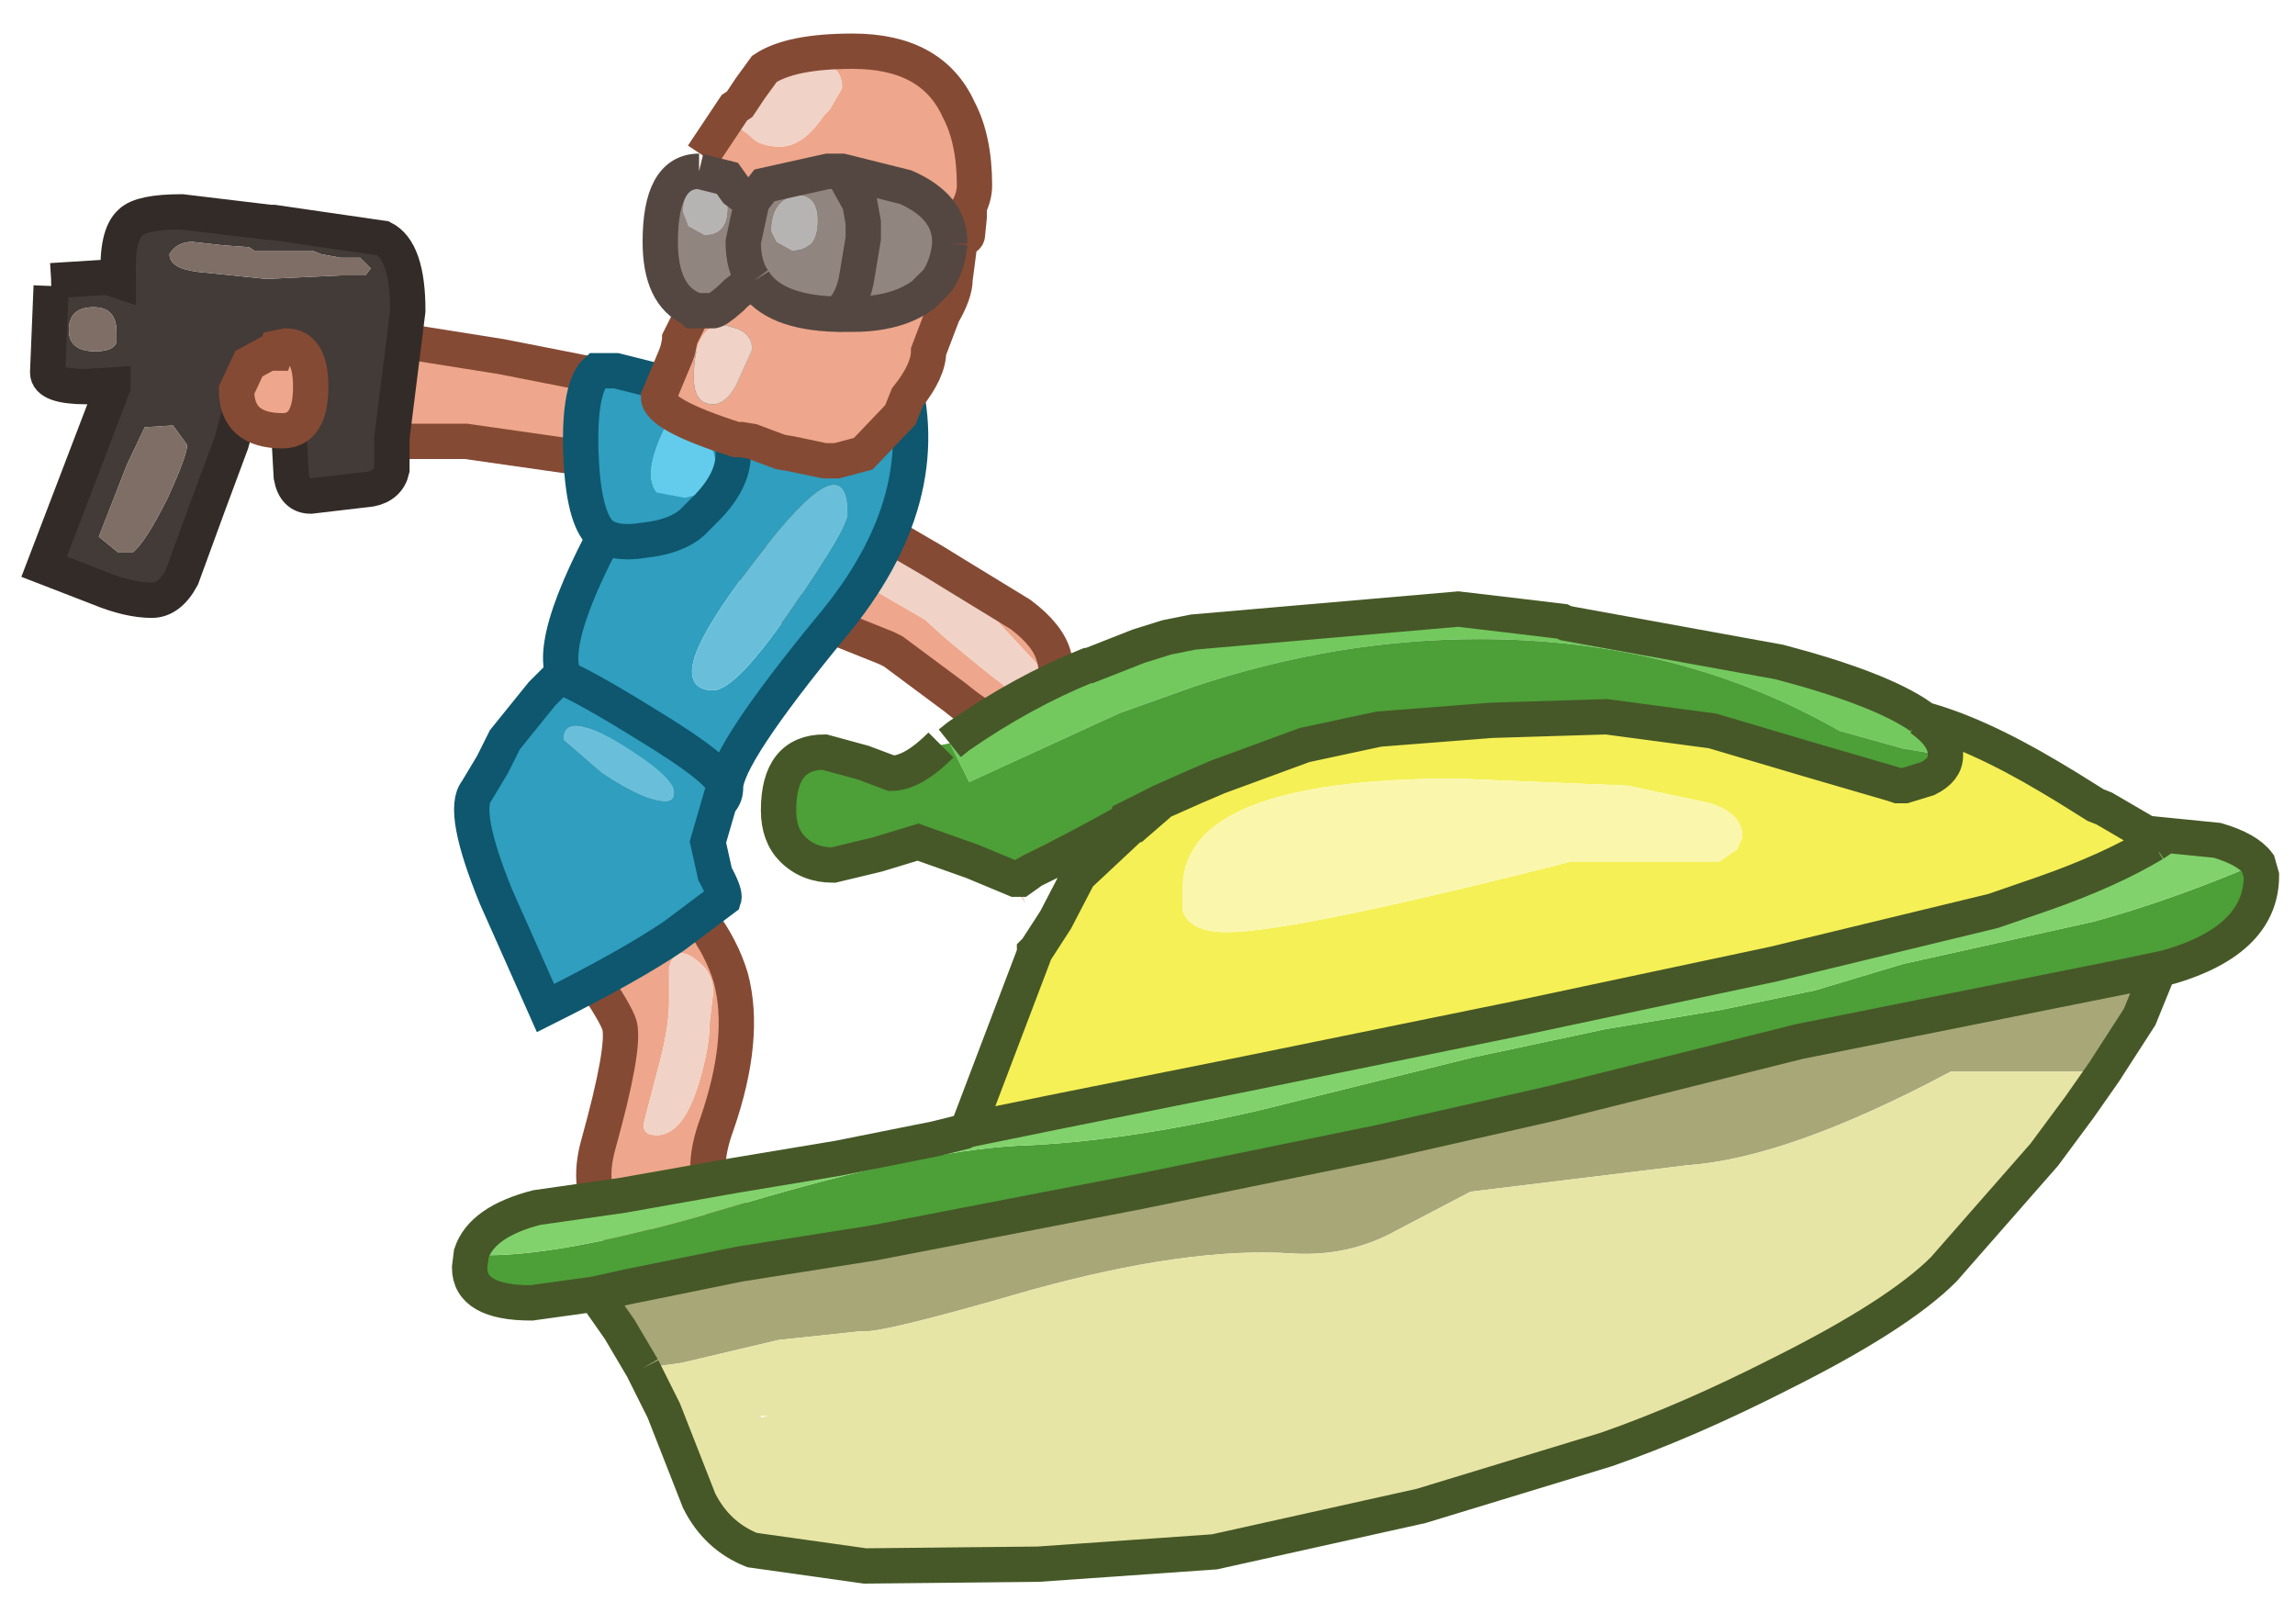 <?xml version="1.0" encoding="utf-8"?>
<svg version="1.1" id="Layer_1"
xmlns="http://www.w3.org/2000/svg"
xmlns:xlink="http://www.w3.org/1999/xlink"
xmlns:author="http://www.sothink.com"
width="65px" height="46px"
xml:space="preserve">
<g id="156" transform="matrix(1, 0, 0, 1, 33.5, 39.65)">
<path style="fill:#FF0000;fill-opacity:0" d="M31.4,-39.65L31.4 5.65L-33.5 5.65L-33.5 -39.65L31.4 -39.65" />
<path style="fill:#EEA78C;fill-opacity:1" d="M-8.2,-26.55L-8.7 -25.45L-8.85 -24.8L-7.05 -23.75L-6.4 -23.35L-4.6 -22.25Q-3.8 -21.65 -3.65 -21.05Q-3.45 -20.35 -3.8 -19.75L-4.75 -19.1Q-5.3 -18.95 -6.45 -19.9L-8.2 -21.2L-8.4 -21.3L-10.9 -22.3L-11.3 -22.55Q-12 -22.95 -12.25 -23.9L-12.3 -24.4Q-12.15 -25.35 -11.25 -26.9L-10.2 -28.6L-9.95 -29.05L-9.75 -29.25L-9.1 -29.8L-8.8 -28.75Q-9.85 -28.25 -10.3 -26.4L-10.45 -24.95L-10.4 -24.3Q-10.3 -23.95 -9.05 -23.15L-8.85 -23L-7.3 -22.1L-6.75 -21.6Q-4.55 -19.75 -4.35 -19.8Q-3.7 -20 -3.9 -20.6L-5.25 -22.05L-7.45 -23.65L-9.25 -24.75L-9.3 -25.25Q-9.25 -26.1 -8.55 -27.05L-8.4 -27.3L-8.2 -26.55" />
<path style="fill:#F0D2C6;fill-opacity:1" d="M-8.4,-27.3L-8.55 -27.05Q-9.25 -26.1 -9.3 -25.25L-9.25 -24.75L-7.45 -23.65L-5.25 -22.05L-3.9 -20.6Q-3.7 -20 -4.35 -19.8Q-4.55 -19.75 -6.75 -21.6L-7.3 -22.1L-8.85 -23L-9.05 -23.15Q-10.3 -23.95 -10.4 -24.3L-10.45 -24.95L-10.3 -26.4Q-9.85 -28.25 -8.8 -28.75L-8.4 -27.3" />
<path style="fill:none;stroke-width:1;stroke-linecap:butt;stroke-linejoin:miter;stroke-miterlimit:3;stroke:#854A34;stroke-opacity:1" d="M-9.1,-29.8L-9.75 -29.25L-9.95 -29.05L-10.2 -28.6L-11.25 -26.9Q-12.15 -25.35 -12.3 -24.4L-12.25 -23.9Q-12 -22.95 -11.3 -22.55L-10.9 -22.3L-8.4 -21.3L-8.2 -21.2L-6.45 -19.9Q-5.3 -18.95 -4.75 -19.1L-3.8 -19.75Q-3.45 -20.35 -3.65 -21.05Q-3.8 -21.65 -4.6 -22.25L-6.4 -23.35L-7.05 -23.75L-8.85 -24.8L-8.7 -25.45L-8.2 -26.55" />
<path style="fill:#EEA78C;fill-opacity:1" d="M-19.1,-15.4L-17.9 -16.7Q-17.35 -16.95 -15.3 -15.3Q-13.3 -13.65 -12.8 -11.95Q-12.35 -10.25 -13.2 -7.8Q-14.1 -5.35 -11.75 -4.85L-13.8 -3.9Q-17.3 -4.6 -16.55 -7.25Q-15.8 -9.95 -15.95 -10.6Q-16.15 -11.3 -18.95 -14.95Q-19.55 -14.65 -19.1 -15.4M-13.4,-10.7L-13.3 -11.55Q-13.3 -12.05 -13.65 -12.35Q-14.35 -13 -14.55 -12.25L-14.55 -11.25Q-14.55 -10.5 -14.9 -9.25L-15.25 -7.9Q-15.35 -7.5 -14.9 -7.5Q-14.15 -7.5 -13.7 -9Q-13.4 -10 -13.4 -10.7" />
<path style="fill:#2F9EBF;fill-opacity:1" d="M-10.7,-32.15Q-9.15 -32.8 -8 -29.2Q-6.9 -25.55 -9.95 -21.9Q-12.95 -18.25 -12.95 -17.35Q-12.95 -16.45 -14.85 -16.9Q-16.65 -17.3 -17.25 -18.6L-17.4 -19.25L-17.6 -20.75Q-17.85 -22.25 -15 -26.85Q-12.25 -31.5 -10.7 -32.15M-11.05,-22.45Q-9.5 -24.7 -9.5 -25.1Q-9.5 -27.05 -11.7 -24.3Q-13.9 -21.55 -13.9 -20.65Q-13.9 -20.1 -13.3 -20.1Q-12.65 -20.1 -11.05 -22.45" />
<path style="fill:#F0D2C6;fill-opacity:1" d="M-13.7,-9Q-14.15 -7.5 -14.9 -7.5Q-15.35 -7.5 -15.25 -7.9L-14.9 -9.25Q-14.55 -10.5 -14.55 -11.25L-14.55 -12.25Q-14.35 -13 -13.65 -12.35Q-13.3 -12.05 -13.3 -11.55L-13.4 -10.7Q-13.4 -10 -13.7 -9" />
<path style="fill:#69BFD9;fill-opacity:1" d="M-13.3,-20.1Q-13.9 -20.1 -13.9 -20.65Q-13.9 -21.55 -11.7 -24.3Q-9.5 -27.05 -9.5 -25.1Q-9.5 -24.7 -11.05 -22.45Q-12.65 -20.1 -13.3 -20.1" />
<path style="fill:none;stroke-width:1;stroke-linecap:butt;stroke-linejoin:miter;stroke-miterlimit:3;stroke:#854A34;stroke-opacity:1" d="M-18.95,-14.95Q-16.15 -11.3 -15.95 -10.6Q-15.8 -9.95 -16.55 -7.25Q-17.3 -4.6 -13.8 -3.9L-11.75 -4.85Q-14.1 -5.35 -13.2 -7.8Q-12.35 -10.25 -12.8 -11.95Q-13.3 -13.65 -15.3 -15.3Q-17.35 -16.95 -17.9 -16.7L-19.1 -15.4Q-19.55 -14.65 -18.95 -14.95z" />
<path style="fill:none;stroke-width:1;stroke-linecap:butt;stroke-linejoin:miter;stroke-miterlimit:3;stroke:#0E576E;stroke-opacity:1" d="M-10.7,-32.15Q-9.15 -32.8 -8 -29.2Q-6.9 -25.55 -9.95 -21.9Q-12.95 -18.25 -12.95 -17.35Q-12.95 -16.45 -14.85 -16.9Q-16.65 -17.3 -17.25 -18.6L-17.4 -19.25L-17.6 -20.75Q-17.85 -22.25 -15 -26.85Q-12.25 -31.5 -10.7 -32.15z" />
<path style="fill:#EEA78C;fill-opacity:1" d="M-4.75,-14.75L-4.7 -14.7L-4.65 -14.5L-4.45 -14.05L-4.6 -14.3L-4.75 -14.75" />
<path style="fill:#73C95E;fill-opacity:1" d="M20.9,-19.3Q21.6 -18.8 21.6 -18.3L21.6 -18.25L20.4 -18.45L18.6 -18.95Q14.05 -21.55 8.4 -21.55Q4.35 -21.55 0.3 -20.2L-1.8 -19.45L-6.05 -17.5L-6.6 -18.6L-6.35 -18.8Q-4.55 -20.05 -2.7 -20.8L-2.65 -20.8L-1.25 -21.35L-0.45 -21.6L0.3 -21.75L7.8 -22.4L9.5 -22.2L10.75 -22.05L10.85 -22L16.9 -20.9Q19.75 -20.15 20.9 -19.35L20.9 -19.3" />
<path style="fill:#4D9F38;fill-opacity:1" d="M-1.5,-16.5L-1.5 -16.45Q-3.2 -15.5 -4.25 -15L-4.7 -14.75L-4.75 -14.75L-5.95 -15.25L-7.5 -15.8L-8.65 -15.45L-9.9 -15.15Q-10.6 -15.15 -11.05 -15.6Q-11.45 -16 -11.45 -16.7Q-11.45 -18.35 -10.15 -18.35L-9.05 -18.05L-8.25 -17.75Q-7.65 -17.75 -6.85 -18.55L-6.6 -18.6L-6.05 -17.5L-1.8 -19.45L0.3 -20.2Q4.35 -21.55 8.4 -21.55Q14.05 -21.55 18.6 -18.95L20.4 -18.45L21.6 -18.25Q21.6 -17.85 21.1 -17.6L20.45 -17.4L20.25 -17.4L20.1 -17.45L17.7 -18.15L15 -18.95L12 -19.35L8.75 -19.25L5.55 -19L3.45 -18.55L1 -17.65L0.3 -17.35L-0.6 -16.95L-1.5 -16.5M-20.15,-4.15L-19.7 -4.1Q-17.3 -4.1 -12.5 -5.55Q-7.45 -7.05 -4.7 -7.2Q-1.75 -7.3 2.15 -8.2L8.2 -9.7L11.95 -10.5L15.25 -11.05L17.9 -11.6L20.4 -12.35L25.8 -13.55Q28 -14.15 30.45 -15.2L30.55 -14.85Q30.55 -12.95 27.7 -12.2L27.65 -12.2L26.7 -12L17.45 -10.15L10.45 -8.4L5.6 -7.3L-1.25 -5.9L-8.75 -4.45L-12.55 -3.85L-15.75 -3.2L-16.65 -3L-18.45 -2.75Q-20.2 -2.75 -20.2 -3.75L-20.15 -4.15" />
<path style="fill:#81D26C;fill-opacity:1" d="M-6.1,-7.65L-3.4 -8.2L1.85 -9.25L9.45 -10.8L16.75 -12.35L22.95 -13.85L24.4 -14.35Q26.25 -15 27.5 -15.75L27.65 -15.85L27.3 -16.05L29.3 -15.85Q30.15 -15.6 30.45 -15.2Q28 -14.15 25.8 -13.55L20.4 -12.35L17.9 -11.6L15.25 -11.05L11.95 -10.5L8.2 -9.7L2.15 -8.2Q-1.75 -7.3 -4.7 -7.2Q-7.45 -7.05 -12.5 -5.55Q-17.3 -4.1 -19.7 -4.1L-20.15 -4.15Q-19.85 -5.05 -18.3 -5.45L-17.6 -5.55L-15.85 -5.8L-12.75 -6.35L-9.75 -6.85L-7 -7.4L-6.2 -7.6L-6.1 -7.65" />
<path style="fill:#A8A778;fill-opacity:1" d="M-15.95,-2L-16.65 -3L-15.75 -3.2L-12.55 -3.85L-8.75 -4.45L-1.25 -5.9L5.6 -7.3L10.45 -8.4L17.45 -10.15L26.7 -12L27.65 -12.2L27.1 -10.85L26.1 -9.3L21.75 -9.3Q17.15 -6.85 14.3 -6.65L8.15 -5.9L6.05 -4.8Q4.7 -4.05 3.1 -4.15Q0.15 -4.35 -4.35 -3.1Q-8.65 -1.85 -9.1 -1.95L-11.45 -1.7L-14.2 -1.05L-15.3 -0.9L-15.95 -2" />
<path style="fill:#E7E5A5;fill-opacity:1" d="M25.4,-8.3L24.4 -6.95L21.55 -3.7Q20.25 -2.4 16.95 -0.75Q14.3 0.6 12 1.4L6.75 3L0.9 4.3L-4.1 4.65L-9 4.7L-12.2 4.25Q-13.2 3.85 -13.7 2.85L-14.7 0.3L-15.3 -0.9L-14.2 -1.05L-11.45 -1.7L-9.1 -1.95Q-8.65 -1.85 -4.35 -3.1Q0.15 -4.35 3.1 -4.15Q4.7 -4.05 6.05 -4.8L8.15 -5.9L14.3 -6.65Q17.15 -6.85 21.75 -9.3L26.1 -9.3L25.4 -8.3M-11.95,0.5L-11.75 0.45L-11.95 0.45L-11.95 0.5" />
<path style="fill:#F5F055;fill-opacity:1" d="M21.6,-18.3Q21.6 -18.8 20.9 -19.3Q22.45 -18.9 24.55 -17.65L25.05 -17.35L25.85 -16.85L26.1 -16.75L27.3 -16.05L27.5 -15.75Q26.25 -15 24.4 -14.35L22.95 -13.85L16.75 -12.35L9.45 -10.8L1.85 -9.25L-3.4 -8.2L-6.1 -7.65L-4.2 -12.65L-4.2 -12.7L-4.15 -12.75L-3.6 -13.6L-2.95 -14.85L-1.4 -16.3L-1.35 -16.3L-0.6 -16.95L0.3 -17.35L1 -17.65L3.45 -18.55L5.55 -19L8.75 -19.25L12 -19.35L15 -18.95L17.7 -18.15L20.1 -17.45L20.25 -17.4L20.45 -17.4L21.1 -17.6Q21.6 -17.85 21.6 -18.25L21.6 -18.3M12.6,-17.4L7.75 -17.6Q0 -17.6 0 -14.5L0 -13.85Q0.2 -13.25 1.25 -13.25Q3.15 -13.25 11 -15.25L15.2 -15.25L15.7 -15.6L15.85 -15.95Q15.85 -16.6 14.95 -16.9L12.6 -17.4" />
<path style="fill:#FAF7AC;fill-opacity:1" d="M14.95,-16.9Q15.85 -16.6 15.85 -15.95L15.7 -15.6L15.2 -15.25L11 -15.25Q3.15 -13.25 1.25 -13.25Q0.2 -13.25 0 -13.85L0 -14.5Q0 -17.6 7.75 -17.6L12.6 -17.4L14.95 -16.9" />
<path style="fill:none;stroke-width:1;stroke-linecap:butt;stroke-linejoin:miter;stroke-miterlimit:3;stroke:#465827;stroke-opacity:1" d="M27.65,-12.2L27.7 -12.2Q30.55 -12.95 30.55 -14.85L30.45 -15.2Q30.15 -15.6 29.3 -15.85L27.3 -16.05L26.1 -16.75L25.85 -16.85L25.05 -17.35L24.55 -17.65Q22.45 -18.9 20.9 -19.3Q21.6 -18.8 21.6 -18.3L21.6 -18.25Q21.6 -17.85 21.1 -17.6L20.45 -17.4L20.25 -17.4L20.1 -17.45L17.7 -18.15L15 -18.95L12 -19.35L8.75 -19.25L5.55 -19L3.45 -18.55L1 -17.65L0.3 -17.35L-0.6 -16.95L-1.35 -16.3L-1.4 -16.3L-2.95 -14.85L-3.6 -13.6L-4.15 -12.75L-4.2 -12.7L-4.2 -12.65L-6.1 -7.65L-3.4 -8.2L1.85 -9.25L9.45 -10.8L16.75 -12.35L22.95 -13.85L24.4 -14.35Q26.25 -15 27.5 -15.75M-6.85,-18.55Q-7.65 -17.75 -8.25 -17.75L-9.05 -18.05L-10.15 -18.35Q-11.45 -18.35 -11.45 -16.7Q-11.45 -16 -11.05 -15.6Q-10.6 -15.15 -9.9 -15.15L-8.65 -15.45L-7.5 -15.8L-5.95 -15.25L-4.75 -14.75L-4.7 -14.75L-4.25 -15Q-3.2 -15.5 -1.5 -16.45L-1.5 -16.5L-0.6 -16.95M-6.6,-18.6L-6.35 -18.8Q-4.55 -20.05 -2.7 -20.8L-2.65 -20.8L-1.25 -21.35L-0.45 -21.6L0.3 -21.75L7.8 -22.4L9.5 -22.2L10.75 -22.05L10.85 -22L16.9 -20.9Q19.75 -20.15 20.9 -19.35L20.9 -19.3M-15.3,-0.9L-14.7 0.3L-13.7 2.85Q-13.2 3.85 -12.2 4.25L-9 4.7L-4.1 4.65L0.9 4.3L6.75 3L12 1.4Q14.3 0.6 16.95 -0.75Q20.25 -2.4 21.55 -3.7L24.4 -6.95L25.4 -8.3L26.1 -9.3L27.1 -10.85L27.65 -12.2L26.7 -12L17.45 -10.15L10.45 -8.4L5.6 -7.3L-1.25 -5.9L-8.75 -4.45L-12.55 -3.85L-15.75 -3.2L-16.65 -3L-15.95 -2L-15.3 -0.9M27.3,-16.05L27.65 -15.85L27.5 -15.75M-4.25,-15L-4.6 -14.75L-4.7 -14.75M-16.65,-3L-18.45 -2.75Q-20.2 -2.75 -20.2 -3.75L-20.15 -4.15Q-19.85 -5.05 -18.3 -5.45L-17.6 -5.55L-15.85 -5.8L-12.75 -6.35L-9.75 -6.85L-7 -7.4L-6.2 -7.6L-6.1 -7.65" />
<path style="fill:#2F9EBF;fill-opacity:1" d="M-17.55,-18.7L-16.45 -17.75Q-15.25 -16.95 -14.65 -16.95Q-14.4 -16.95 -14.4 -17.2Q-14.4 -17.65 -15.95 -18.6Q-17.55 -19.55 -17.55 -18.7M-17.65,-20.5Q-17 -20.25 -15.3 -19.2Q-12.9 -17.75 -13 -17.35L-13.45 -15.8L-13.25 -14.9Q-12.95 -14.35 -13 -14.2L-14.4 -13.15Q-15.65 -12.3 -18.05 -11.1L-19.45 -14.25Q-20.45 -16.7 -20 -17.25L-19.55 -18L-19.5 -18.1L-19.2 -18.7L-18.15 -20L-17.7 -20.45L-17.65 -20.5" />
<path style="fill:#69BFD9;fill-opacity:1" d="M-15.95,-18.6Q-14.4 -17.65 -14.4 -17.2Q-14.4 -16.95 -14.65 -16.95Q-15.25 -16.95 -16.45 -17.75L-17.55 -18.7Q-17.55 -19.55 -15.95 -18.6" />
<path style="fill:none;stroke-width:1;stroke-linecap:butt;stroke-linejoin:miter;stroke-miterlimit:3;stroke:#0E576E;stroke-opacity:1" d="M-17.7,-20.45L-18.15 -20L-19.2 -18.7L-19.5 -18.1L-19.55 -18L-20 -17.25Q-20.45 -16.7 -19.45 -14.25L-18.05 -11.1Q-15.65 -12.3 -14.4 -13.15L-13 -14.2Q-12.95 -14.35 -13.25 -14.9L-13.45 -15.8L-13 -17.35Q-12.9 -17.75 -15.3 -19.2Q-17 -20.25 -17.65 -20.5L-17.7 -20.45z" />
<path style="fill:#EEA78C;fill-opacity:1" d="M-16.1,-27.25L-16.2 -26.75L-16.8 -26.65L-20.3 -27.15L-21.9 -27.15Q-23.35 -27.25 -23.35 -27.6L-23.25 -29.15L-23.1 -30L-22.45 -30.05L-19.3 -29.55L-16.25 -28.95L-16.1 -27.25" />
<path style="fill:none;stroke-width:1;stroke-linecap:butt;stroke-linejoin:miter;stroke-miterlimit:3;stroke:#854A34;stroke-opacity:1" d="M-16.25,-28.95L-19.3 -29.55L-22.45 -30.05L-23.1 -30L-23.25 -29.15L-23.35 -27.6Q-23.35 -27.25 -21.9 -27.15L-20.3 -27.15L-16.8 -26.65L-16.2 -26.75L-16.1 -27.25L-16.25 -28.95z" />
<path style="fill:#433B37;fill-opacity:1" d="M-31.55,-30.3Q-31.55 -29.7 -30.8 -29.7Q-30.3 -29.7 -30.2 -29.95L-30.2 -30.25Q-30.2 -30.95 -30.85 -30.95Q-31.55 -30.95 -31.55 -30.3M-32.05,-31.55L-32.05 -31.7L-30.45 -31.8L-30.15 -31.7L-30.15 -31.8Q-30.2 -33 -29.8 -33.35Q-29.5 -33.65 -28.35 -33.65L-25.85 -33.35L-25.75 -33.35L-22.65 -32.9Q-21.95 -32.55 -21.95 -30.85L-22.4 -27.25L-22.4 -26.35Q-22.5 -25.9 -23 -25.8L-24.7 -25.6Q-25.15 -25.6 -25.25 -26.15L-25.3 -27.05L-25.45 -27.95Q-25.6 -28.2 -26.2 -28.2L-26.7 -28L-26.95 -27.1L-27.6 -25.35L-28.35 -23.3Q-28.7 -22.65 -29.2 -22.65Q-29.85 -22.65 -30.7 -23L-32.25 -23.6L-30.3 -28.7L-30.3 -28.75L-31.05 -28.7Q-32.15 -28.7 -32.15 -29.1L-32.05 -31.55M-23,-32.05L-23.3 -32.35L-23.85 -32.35L-24.4 -32.45L-24.65 -32.55L-26.3 -32.55L-26.45 -32.65L-27.15 -32.7L-28.05 -32.8Q-28.5 -32.8 -28.7 -32.45Q-28.7 -32.05 -27.9 -31.95L-25.95 -31.75L-23.85 -31.85L-23.15 -31.85L-23 -32.05M-28.6,-27.6L-29.4 -27.55L-29.9 -26.5L-30.7 -24.45L-30.15 -24L-29.75 -24Q-29.4 -24.25 -28.75 -25.55Q-28.2 -26.75 -28.2 -27.05L-28.6 -27.6" />
<path style="fill:#7E6E65;fill-opacity:1" d="M-30.85,-30.95Q-30.2 -30.95 -30.2 -30.25L-30.2 -29.95Q-30.3 -29.7 -30.8 -29.7Q-31.55 -29.7 -31.55 -30.3Q-31.55 -30.95 -30.85 -30.95M-23.15,-31.85L-23.85 -31.85L-25.95 -31.75L-27.9 -31.95Q-28.7 -32.05 -28.7 -32.45Q-28.5 -32.8 -28.05 -32.8L-27.15 -32.7L-26.45 -32.65L-26.3 -32.55L-24.65 -32.55L-24.4 -32.45L-23.85 -32.35L-23.3 -32.35L-23 -32.05L-23.15 -31.85M-28.2,-27.05Q-28.2 -26.75 -28.75 -25.55Q-29.4 -24.25 -29.75 -24L-30.15 -24L-30.7 -24.45L-29.9 -26.5L-29.4 -27.55L-28.6 -27.6L-28.2 -27.05" />
<path style="fill:none;stroke-width:1;stroke-linecap:butt;stroke-linejoin:miter;stroke-miterlimit:3;stroke:#332B27;stroke-opacity:1" d="M-32.05,-31.7L-30.45 -31.8L-30.15 -31.7L-30.15 -31.8Q-30.2 -33 -29.8 -33.35Q-29.5 -33.65 -28.35 -33.65L-25.85 -33.35L-25.75 -33.35L-22.65 -32.9Q-21.95 -32.55 -21.95 -30.85L-22.4 -27.25L-22.4 -26.35Q-22.5 -25.9 -23 -25.8L-24.7 -25.6Q-25.15 -25.6 -25.25 -26.15L-25.3 -27.05L-25.45 -27.95Q-25.6 -28.2 -26.2 -28.2L-26.7 -28L-26.95 -27.1L-27.6 -25.35L-28.35 -23.3Q-28.7 -22.65 -29.2 -22.65Q-29.85 -22.65 -30.7 -23L-32.25 -23.6L-30.3 -28.7L-30.3 -28.75L-31.05 -28.7Q-32.15 -28.7 -32.15 -29.1L-32.05 -31.55" />
<path style="fill:#EEA78C;fill-opacity:1" d="M-25.7,-29.65L-25.65 -29.8L-25.4 -29.85Q-24.7 -29.85 -24.7 -28.7Q-24.7 -27.45 -25.5 -27.45Q-26.8 -27.45 -26.8 -28.6L-26.45 -29.35L-25.9 -29.65L-25.7 -29.65" />
<path style="fill:none;stroke-width:1;stroke-linecap:butt;stroke-linejoin:miter;stroke-miterlimit:3;stroke:#854A34;stroke-opacity:1" d="M-25.9,-29.65L-26.45 -29.35L-26.8 -28.6Q-26.8 -27.45 -25.5 -27.45Q-24.7 -27.45 -24.7 -28.7Q-24.7 -29.85 -25.4 -29.85L-25.65 -29.8L-25.7 -29.65L-25.9 -29.65z" />
<path style="fill:#2F9EBF;fill-opacity:1" d="M-15.25,-28.95L-14.5 -28.75Q-13.65 -28.45 -13.25 -27.95Q-12.05 -26.6 -13.65 -25.1L-13.9 -24.85Q-14.35 -24.45 -15.25 -24.35Q-16.2 -24.2 -16.55 -24.6Q-17 -25.15 -17.05 -26.9Q-17.1 -28.7 -16.6 -29.15L-16.05 -29.15L-15.25 -28.95M-14.9,-25.7L-14.1 -25.55L-13.55 -25.7Q-12.95 -26.25 -13.45 -27.2Q-13.95 -28.2 -14.65 -27.6Q-15.35 -26.2 -14.9 -25.7" />
<path style="fill:#63CCEC;fill-opacity:1" d="M-14.65,-27.6Q-13.95 -28.2 -13.45 -27.2Q-12.95 -26.25 -13.55 -25.7L-14.1 -25.55L-14.9 -25.7Q-15.35 -26.2 -14.65 -27.6" />
<path style="fill:none;stroke-width:1;stroke-linecap:butt;stroke-linejoin:miter;stroke-miterlimit:3;stroke:#0E576E;stroke-opacity:1" d="M-15.25,-28.95L-14.5 -28.75Q-13.65 -28.45 -13.25 -27.95Q-12.05 -26.6 -13.65 -25.1L-13.9 -24.85Q-14.35 -24.45 -15.25 -24.35Q-16.2 -24.2 -16.55 -24.6Q-17 -25.15 -17.05 -26.9Q-17.1 -28.7 -16.6 -29.15L-16.05 -29.15L-15.25 -28.95z" />
<path style="fill:#EEA78C;fill-opacity:1" d="M-9.8,-30.75L-9.35 -30.75Q-8.1 -30.75 -7.35 -31.3L-6.95 -31.7Q-6.65 -32.15 -6.6 -32.75L-6.6 -32.8Q-6.6 -33.8 -7.85 -34.35L-9.65 -34.8L-10.05 -34.8L-11.85 -34.4L-12.2 -33.95L-12.45 -34.1L-12.65 -34.25L-12.9 -34.6L-13.7 -34.8L-13.6 -35.25L-12.7 -36.6L-12.75 -36.45L-12.65 -36.1L-12.25 -35.8Q-12 -35.5 -11.4 -35.5Q-10.75 -35.5 -10.15 -36.4L-10 -36.55L-9.65 -37.15Q-9.65 -38.15 -11.15 -37.75L-12.25 -37.15L-11.85 -37.7Q-11.1 -38.2 -9.35 -38.2Q-7.1 -38.2 -6.35 -36.55Q-5.9 -35.7 -5.9 -34.4Q-5.9 -34.1 -6.05 -33.8Q-6.1 -33.35 -6.3 -32.9L-6.45 -31.75Q-6.45 -31.35 -6.8 -30.75L-7.2 -29.7Q-7.2 -29.15 -7.8 -28.4L-8 -27.9L-9.05 -26.8L-9.8 -26.6L-10.05 -26.6L-10.15 -26.6L-11.1 -26.8L-11.4 -26.85L-12.2 -27.15L-12.5 -27.2L-12.65 -27.2Q-14.85 -27.9 -14.85 -28.4L-14.35 -29.6L-14.3 -29.75L-14.25 -30L-14.25 -30.05L-13.85 -30.85L-13.3 -30.85Q-13.2 -30.85 -12.8 -31.2L-12.65 -31.35L-12.25 -31.65L-12.15 -31.7Q-11.6 -30.8 -9.8 -30.75M-12.65,-30.35L-13 -30.45Q-13.85 -30.45 -13.85 -28.95Q-13.85 -28.2 -13.3 -28.2Q-12.95 -28.2 -12.65 -28.75L-12.2 -29.75Q-12.2 -30.2 -12.65 -30.35" />
<path style="fill:#F0D2C6;fill-opacity:1" d="M-12.55,-36.7L-12.25 -37.15L-11.15 -37.75Q-9.65 -38.15 -9.65 -37.15L-10 -36.55L-10.15 -36.4Q-10.75 -35.5 -11.4 -35.5Q-12 -35.5 -12.25 -35.8L-12.65 -36.1L-12.75 -36.45L-12.7 -36.6L-12.55 -36.7M-12.2,-29.75L-12.65 -28.75Q-12.95 -28.2 -13.3 -28.2Q-13.85 -28.2 -13.85 -28.95Q-13.85 -30.45 -13 -30.45L-12.65 -30.35Q-12.2 -30.2 -12.2 -29.75" />
<path style="fill:#B6B4B3;fill-opacity:1" d="M-14,-33.25L-14.15 -33.65Q-14.15 -34.35 -13.55 -34.35Q-12.9 -34.35 -12.9 -33.75Q-12.9 -33 -13.55 -33L-14 -33.25M-11.65,-33.1Q-11.65 -33.9 -11.05 -34.1Q-10.35 -34.2 -10.35 -33.4Q-10.35 -32.55 -11.05 -32.55L-11.5 -32.8L-11.65 -33.1" />
<path style="fill:#91857F;fill-opacity:1" d="M-12.15,-31.7L-12.25 -31.65L-12.65 -31.35L-12.8 -31.2Q-13.2 -30.85 -13.3 -30.85L-13.85 -30.85L-13.9 -30.9Q-14.8 -31.3 -14.8 -32.8Q-14.8 -34.8 -13.7 -34.8L-12.9 -34.6L-12.65 -34.25L-12.45 -34.1L-12.2 -33.95L-11.85 -34.4L-10.05 -34.8L-9.65 -34.8L-7.85 -34.35Q-6.6 -33.8 -6.6 -32.8L-6.6 -32.75Q-6.65 -32.15 -6.95 -31.7L-7.35 -31.3Q-8.1 -30.75 -9.35 -30.75L-9.8 -30.75Q-11.6 -30.8 -12.15 -31.7M-13.55,-33Q-12.9 -33 -12.9 -33.75Q-12.9 -34.35 -13.55 -34.35Q-14.15 -34.35 -14.15 -33.65L-14 -33.25L-13.55 -33M-11.5,-32.8L-11.05 -32.55Q-10.35 -32.55 -10.35 -33.4Q-10.35 -34.2 -11.05 -34.1Q-11.65 -33.9 -11.65 -33.1L-11.5 -32.8" />
<path style="fill:none;stroke-width:1;stroke-linecap:butt;stroke-linejoin:miter;stroke-miterlimit:3;stroke:#854A34;stroke-opacity:1" d="M-6.6,-32.75L-6.3 -32.9Q-6.1 -33.35 -6.05 -33.8Q-5.9 -34.1 -5.9 -34.4Q-5.9 -35.7 -6.35 -36.55Q-7.1 -38.2 -9.35 -38.2Q-11.1 -38.2 -11.85 -37.7L-12.25 -37.15L-12.55 -36.7L-12.7 -36.6L-13.6 -35.25M-13.85,-30.85L-14.25 -30.05L-14.25 -30L-14.3 -29.75L-14.35 -29.6L-14.85 -28.4Q-14.85 -27.9 -12.65 -27.2L-12.5 -27.2L-12.2 -27.15L-11.4 -26.85L-11.1 -26.8L-10.15 -26.6L-10.05 -26.6L-9.8 -26.6L-9.05 -26.8L-8 -27.9L-7.8 -28.4Q-7.2 -29.15 -7.2 -29.7L-6.8 -30.75Q-6.45 -31.35 -6.45 -31.75L-6.3 -32.9Q-6.1 -32.9 -6.1 -33L-6.05 -33.5L-6.05 -33.8" />
<path style="fill:none;stroke-width:1;stroke-linecap:butt;stroke-linejoin:miter;stroke-miterlimit:3;stroke:#544741;stroke-opacity:1" d="M-13.7,-34.8L-12.9 -34.6L-12.65 -34.25L-12.45 -34.1M-12.15,-31.7Q-12.45 -32.1 -12.45 -32.8L-12.2 -33.95L-11.85 -34.4L-10.05 -34.8L-9.65 -34.8L-7.85 -34.35Q-6.6 -33.8 -6.6 -32.8L-6.6 -32.75M-13.7,-34.8Q-14.8 -34.8 -14.8 -32.8Q-14.8 -31.3 -13.9 -30.9L-13.85 -30.85L-13.3 -30.85Q-13.2 -30.85 -12.8 -31.2L-12.65 -31.35L-12.25 -31.65M-12.15,-31.7Q-11.6 -30.8 -9.8 -30.75Q-9.4 -31 -9.25 -31.7L-9.05 -32.9L-9.05 -33.35L-9.15 -33.9L-9.65 -34.8M-9.8,-30.75L-9.35 -30.75Q-8.1 -30.75 -7.35 -31.3L-6.95 -31.7Q-6.65 -32.15 -6.6 -32.75" />
</g>
</svg>
